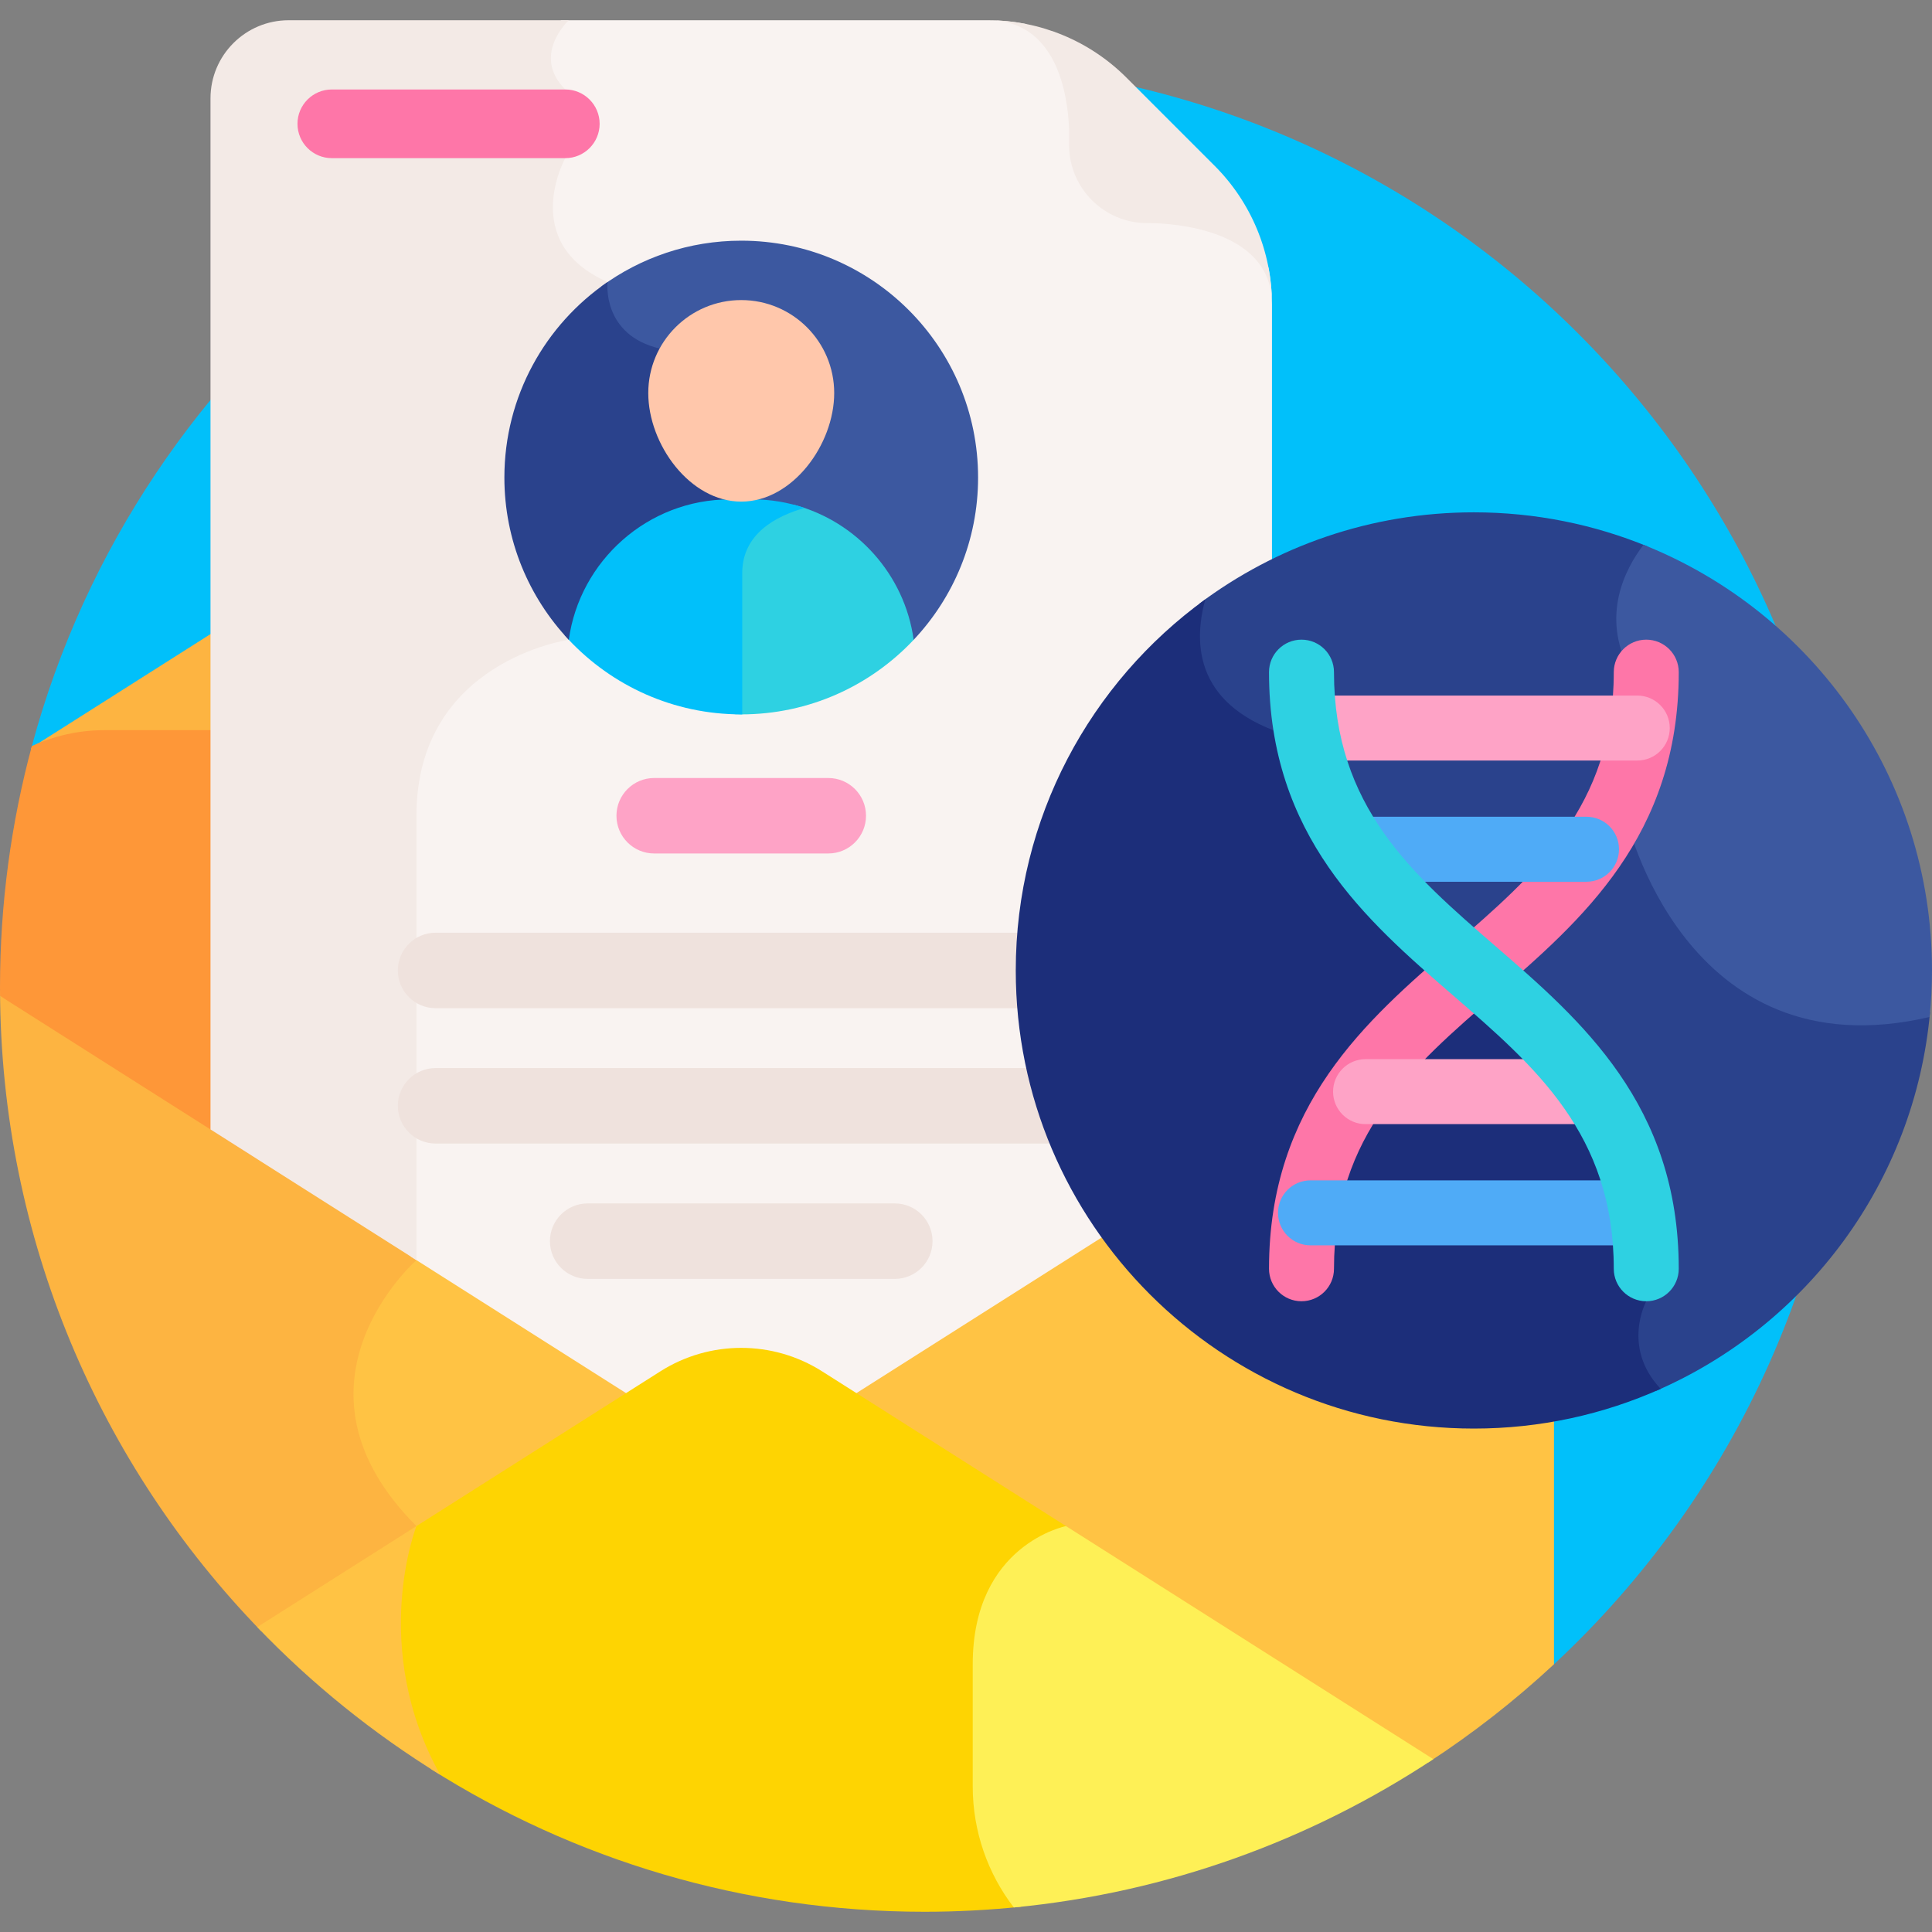 <svg id="Layer_1" enable-background="new 0 0 512 512" height="512" viewBox="0 0 512 512" width="512" xmlns="http://www.w3.org/2000/svg"><rect x="0" y="0" width="512" height="512" fill="#808080" stroke="none"/><g><path d="m245.002 16.631c-113.192 0-208.438 76.767-236.558 181.073l403.376 243.343c48.09-44.734 78.184-108.555 78.184-179.414 0-135.311-109.691-245.002-245.002-245.002z" fill="#01c0fa"/><path d="m174.992 92.407-166.671 105.749c-.049.183-.1.365-.148.548 5.959-2.776 12.578-4.351 19.556-4.351h337.409c8.517 0 16.517 2.315 23.41 6.342l-170.672-108.288c-13.089-8.305-29.796-8.305-42.884 0z" fill="#fdb441"/><path d="m168.448 369.284-59.586-37.806v1.809c-2.835 2.664-16.05 16.065-16.66 34.862-.415 12.759 5.111 25.088 16.426 36.66-.234.673-.567 1.7-.94 3.026z" fill="#ffc344"/><path d="m110.362 404.431c-37.534-37.534 0-70.484 0-70.484s0-.533 0-1.517l-108.508-68.846c-.631-.388-1.242-.798-1.845-1.216.195 66.047 26.527 125.935 69.191 169.887l40.424-25.648c.437-1.407.738-2.176.738-2.176z" fill="#fdb441"/><path d="m409.634 230.305c0 13.669-6.961 26.11-18.637 33.288l-166.578 105.691 154.112 97.781c11.846-7.715 22.979-16.428 33.289-26.018v-200.866c0-5.297-.907-10.389-2.551-15.145.234 1.725.365 3.482.365 5.269z" fill="#ffc344"/><path d="m68.171 193.499h-40.442c-6.868 0-13.398 1.51-19.285 4.204-5.495 20.383-8.444 41.81-8.444 63.93 0 .763.022 1.521.029 2.282.384.255.761.518 1.154.76l66.988 42.503z" fill="#fe9738"/><path d="m336.173 70.983c-6.86-12.261-26.578-13.246-31.2-13.305h-.949c-10.616 0-19.253-8.637-19.253-19.252l-.001-4.385c-.683-16.91-6.858-24.434-13.001-27.711-3.248-.634-6.572-.965-9.929-.965h-113.161c-1.501 1.736-4.094 5.366-4.183 9.832-.066 3.281 1.216 6.348 3.814 9.121v17.219c-.996 1.94-5.291 11.163-2.185 20.43 1.958 5.839 6.436 10.443 13.314 13.696-.186 5.609 2.695 15.325 15.217 18.205 11.683 2.688 19.692 41.624 22.049 57.957l-46.335 16.271c-2.846.466-41.507 7.597-41.507 48.083v116.816l66.129 41.958c13.089 8.305 29.795 8.305 42.884 0l119.209-75.636v-218.707c0-3.254-.316-6.474-.912-9.627z" fill="#f9f3f1"/><path d="m150.738 5.365h-74.246c-11.436 0-20.707 9.271-20.707 20.707v273.246l54.577 34.628s0-76.768 0-117.768 40.375-46.622 40.375-46.622l47.623-16.724s-7.748-56.833-23.369-60.427c-15.621-3.593-13.982-17.675-13.982-17.675-23.686-10.435-11.2-32.821-11.2-32.821v-18.197c-9.098-9.099.929-18.347.929-18.347z" fill="#f3eae6"/><path d="m283.316 34.101v4.326c0 11.436 9.271 20.707 20.707 20.707h.949c5.38.067 32.108 1.412 32.112 21.473-.001-13.75-5.463-26.936-15.186-36.659l-23.396-23.396c-9.724-9.724-22.912-15.186-36.663-15.186 18.251 0 21.115 19.776 21.477 28.735z" fill="#f3eae6"/><path d="m150.738 169.557h91.394c10.577-11.235 17.071-26.358 17.071-43.006 0-34.666-28.102-62.768-62.768-62.768-13.837 0-26.62 4.487-36.996 12.072-.117 5.635 2.831 15.165 15.216 18.014 11.683 2.688 19.692 41.624 22.049 57.957l-46.335 16.271c-.158.026-.444.076-.811.148.391.439.777.884 1.18 1.312z" fill="#3c58a0"/><path d="m198.361 152.833s-7.748-56.833-23.369-60.427c-15.537-3.574-13.999-17.519-13.983-17.669-16.507 11.308-27.342 30.292-27.342 51.812 0 16.649 6.494 31.772 17.071 43.006z" fill="#2a428c"/><g><path d="m149.81 41.911h-61.874c-5.025 0-9.099-4.074-9.099-9.099 0-5.026 4.074-9.099 9.099-9.099h61.874c5.025 0 9.099 4.074 9.099 9.099s-4.074 9.099-9.099 9.099z" fill="#fe76a8"/></g><path d="m210.56 133.811c-7.336 2.195-15.856 6.915-15.856 17.014v38.448c.577.016 1.15.046 1.731.046 18.018 0 34.25-7.603 45.697-19.762-2.371-17.247-15.051-31.315-31.572-35.746z" fill="#2ed1e2"/><path d="m259.783 473.432v-32.385c0-27.196 18.085-34.653 23.312-36.242l-65.219-41.38c-13.089-8.304-29.795-8.304-42.884 0l-66.67 42.301c-1.671 5.177-5.724 20.604-2.185 39.824 1.291 7.012 3.738 14.969 8.081 23.278 37.843 23.94 82.691 37.807 130.784 37.807 8.622 0 17.137-.456 25.529-1.326-6.8-8.925-10.748-20.063-10.748-31.877z" fill="#fed402"/><path d="m110.362 404.431-42.191 26.769c14.397 15.01 30.696 28.177 48.494 39.146-18.913-33.902-6.303-65.915-6.303-65.915z" fill="#ffc344"/><path d="m163.367 216.179c0-5.523 4.478-10 10-10h46.135c5.522 0 10 4.477 10 10s-4.478 10-10 10h-46.135c-5.522 0-10-4.477-10-10z" fill="#fea3c6"/><g fill="#efe2dd"><path d="m105.435 257.179c0-5.523 4.478-10 10-10h162c5.522 0 10 4.477 10 10s-4.478 10-10 10h-162c-5.523 0-10-4.477-10-10z"/><path d="m105.435 293.05c0-5.523 4.478-10 10-10h162c5.522 0 10 4.477 10 10s-4.478 10-10 10h-162c-5.523 0-10-4.477-10-10z"/><path d="m145.738 328.921c0-5.523 4.478-10 10-10h81.394c5.522 0 10 4.477 10 10s-4.478 10-10 10h-81.394c-5.523 0-10-4.477-10-10z"/></g><g><path d="m465.165 263.314c-23.784-13.611-31.903-42.576-32.943-46.657 1.802-3.045 10.824-20.063.602-39.865-7.232-14.01-.93-25.803 3.878-31.948-14.218-5.842-29.785-9.071-46.108-9.071-27.285 0-52.468 9.002-72.741 24.197-1.576 6.568-1.425 12.666.474 17.838 3.138 8.543 10.875 14.717 23.005 18.354l51.481 65.348.142.151c.42.381 41.894 38.52 42.082 82.885-.757 1.541-3.837 8.649-.721 16.777 1.001 2.61 2.537 5.032 4.578 7.267 39.809-17.281 68.527-55.272 72.594-100.376-17.698 4.217-33.253 2.579-46.323-4.9z" fill="#2a428c"/><path d="m435.548 144.373c-4.945 6.488-11.217 18.673-3.827 32.989 11.029 21.365-.828 39.088-.828 39.088s15.309 68.294 80.469 53.059c.409-4.056.638-8.165.638-12.328 0-51.17-31.657-94.941-76.452-112.808z" fill="#3c58a0"/><path d="m393.787 260.742-51.725-65.658c-25.324-7.428-25.954-24.296-22.632-36.269-30.44 22.06-50.243 57.897-50.243 98.364 0 67.051 54.356 121.406 121.406 121.406 17.633 0 34.385-3.763 49.504-10.524-10.461-11.081-3.821-23.218-3.821-23.218 0-45.557-42.489-84.101-42.489-84.101z" fill="#1c2e7a"/><g><path d="m344.91 344.845c-4.755 0-8.61-3.855-8.61-8.61 0-43.463 25.851-65.831 48.66-85.566 21.962-19.003 42.707-36.952 42.707-72.543 0-4.756 3.855-8.61 8.61-8.61s8.61 3.855 8.61 8.61c0 43.463-25.851 65.831-48.66 85.566-21.962 19.003-42.707 36.952-42.707 72.543.001 4.755-3.855 8.61-8.61 8.61z" fill="#fe76a8"/></g><g><path d="m433.891 201.55h-86.596c-4.755 0-8.61-3.855-8.61-8.611 0-4.755 3.855-8.61 8.61-8.61h86.596c4.755 0 8.611 3.855 8.611 8.61-.001 4.756-3.856 8.611-8.611 8.611z" fill="#fea3c6"/></g><g><path d="m433.891 330.029h-86.596c-4.755 0-8.61-3.855-8.61-8.61 0-4.756 3.855-8.61 8.61-8.61h86.596c4.755 0 8.611 3.855 8.611 8.61-.001 4.755-3.856 8.61-8.611 8.61z" fill="#4fabf7"/></g><g><path d="m420.442 297.909h-58.551c-4.755 0-8.611-3.855-8.611-8.61 0-4.756 3.855-8.611 8.611-8.611h58.551c4.755 0 8.61 3.855 8.61 8.611.001 4.756-3.855 8.61-8.61 8.61z" fill="#fea3c6"/></g><g><path d="m420.442 233.67h-58.551c-4.755 0-8.611-3.855-8.611-8.61s3.855-8.61 8.611-8.61h58.551c4.755 0 8.61 3.855 8.61 8.61.001 4.755-3.855 8.61-8.61 8.61z" fill="#4fabf7"/></g><g><path d="m436.276 344.845c-4.755 0-8.61-3.855-8.61-8.61 0-35.591-20.744-53.541-42.707-72.543-22.808-19.735-48.66-42.103-48.66-85.566 0-4.756 3.855-8.61 8.61-8.61s8.61 3.855 8.61 8.61c0 35.591 20.744 53.541 42.707 72.543 22.808 19.735 48.66 42.103 48.66 85.566.001 4.755-3.855 8.61-8.61 8.61z" fill="#2ed1e2"/></g></g><path d="m196.704 151.825c0-10.41 9.052-15.104 16.529-17.21-4.323-1.469-8.948-2.27-13.753-2.27h-6.091c-21.7 0-39.773 16.27-42.652 37.211 11.447 12.159 27.68 19.762 45.697 19.762.09 0 .179-.007.269-.007.001-9.431.001-25.625.001-37.486z" fill="#01c0fa"/><path d="m221.072 104.159c0 13.607-11.03 28.774-24.637 28.774s-24.637-15.167-24.637-28.774 11.03-24.637 24.637-24.637c13.606 0 24.637 11.03 24.637 24.637z" fill="#ffc7ab"/><path d="m282.505 404.431s-24.722 4.83-24.722 36.616v32.385c0 11.899 4.002 23.111 10.891 32.068 40.812-3.916 78.697-17.849 111.178-39.304z" fill="#fef056"/></g></svg>